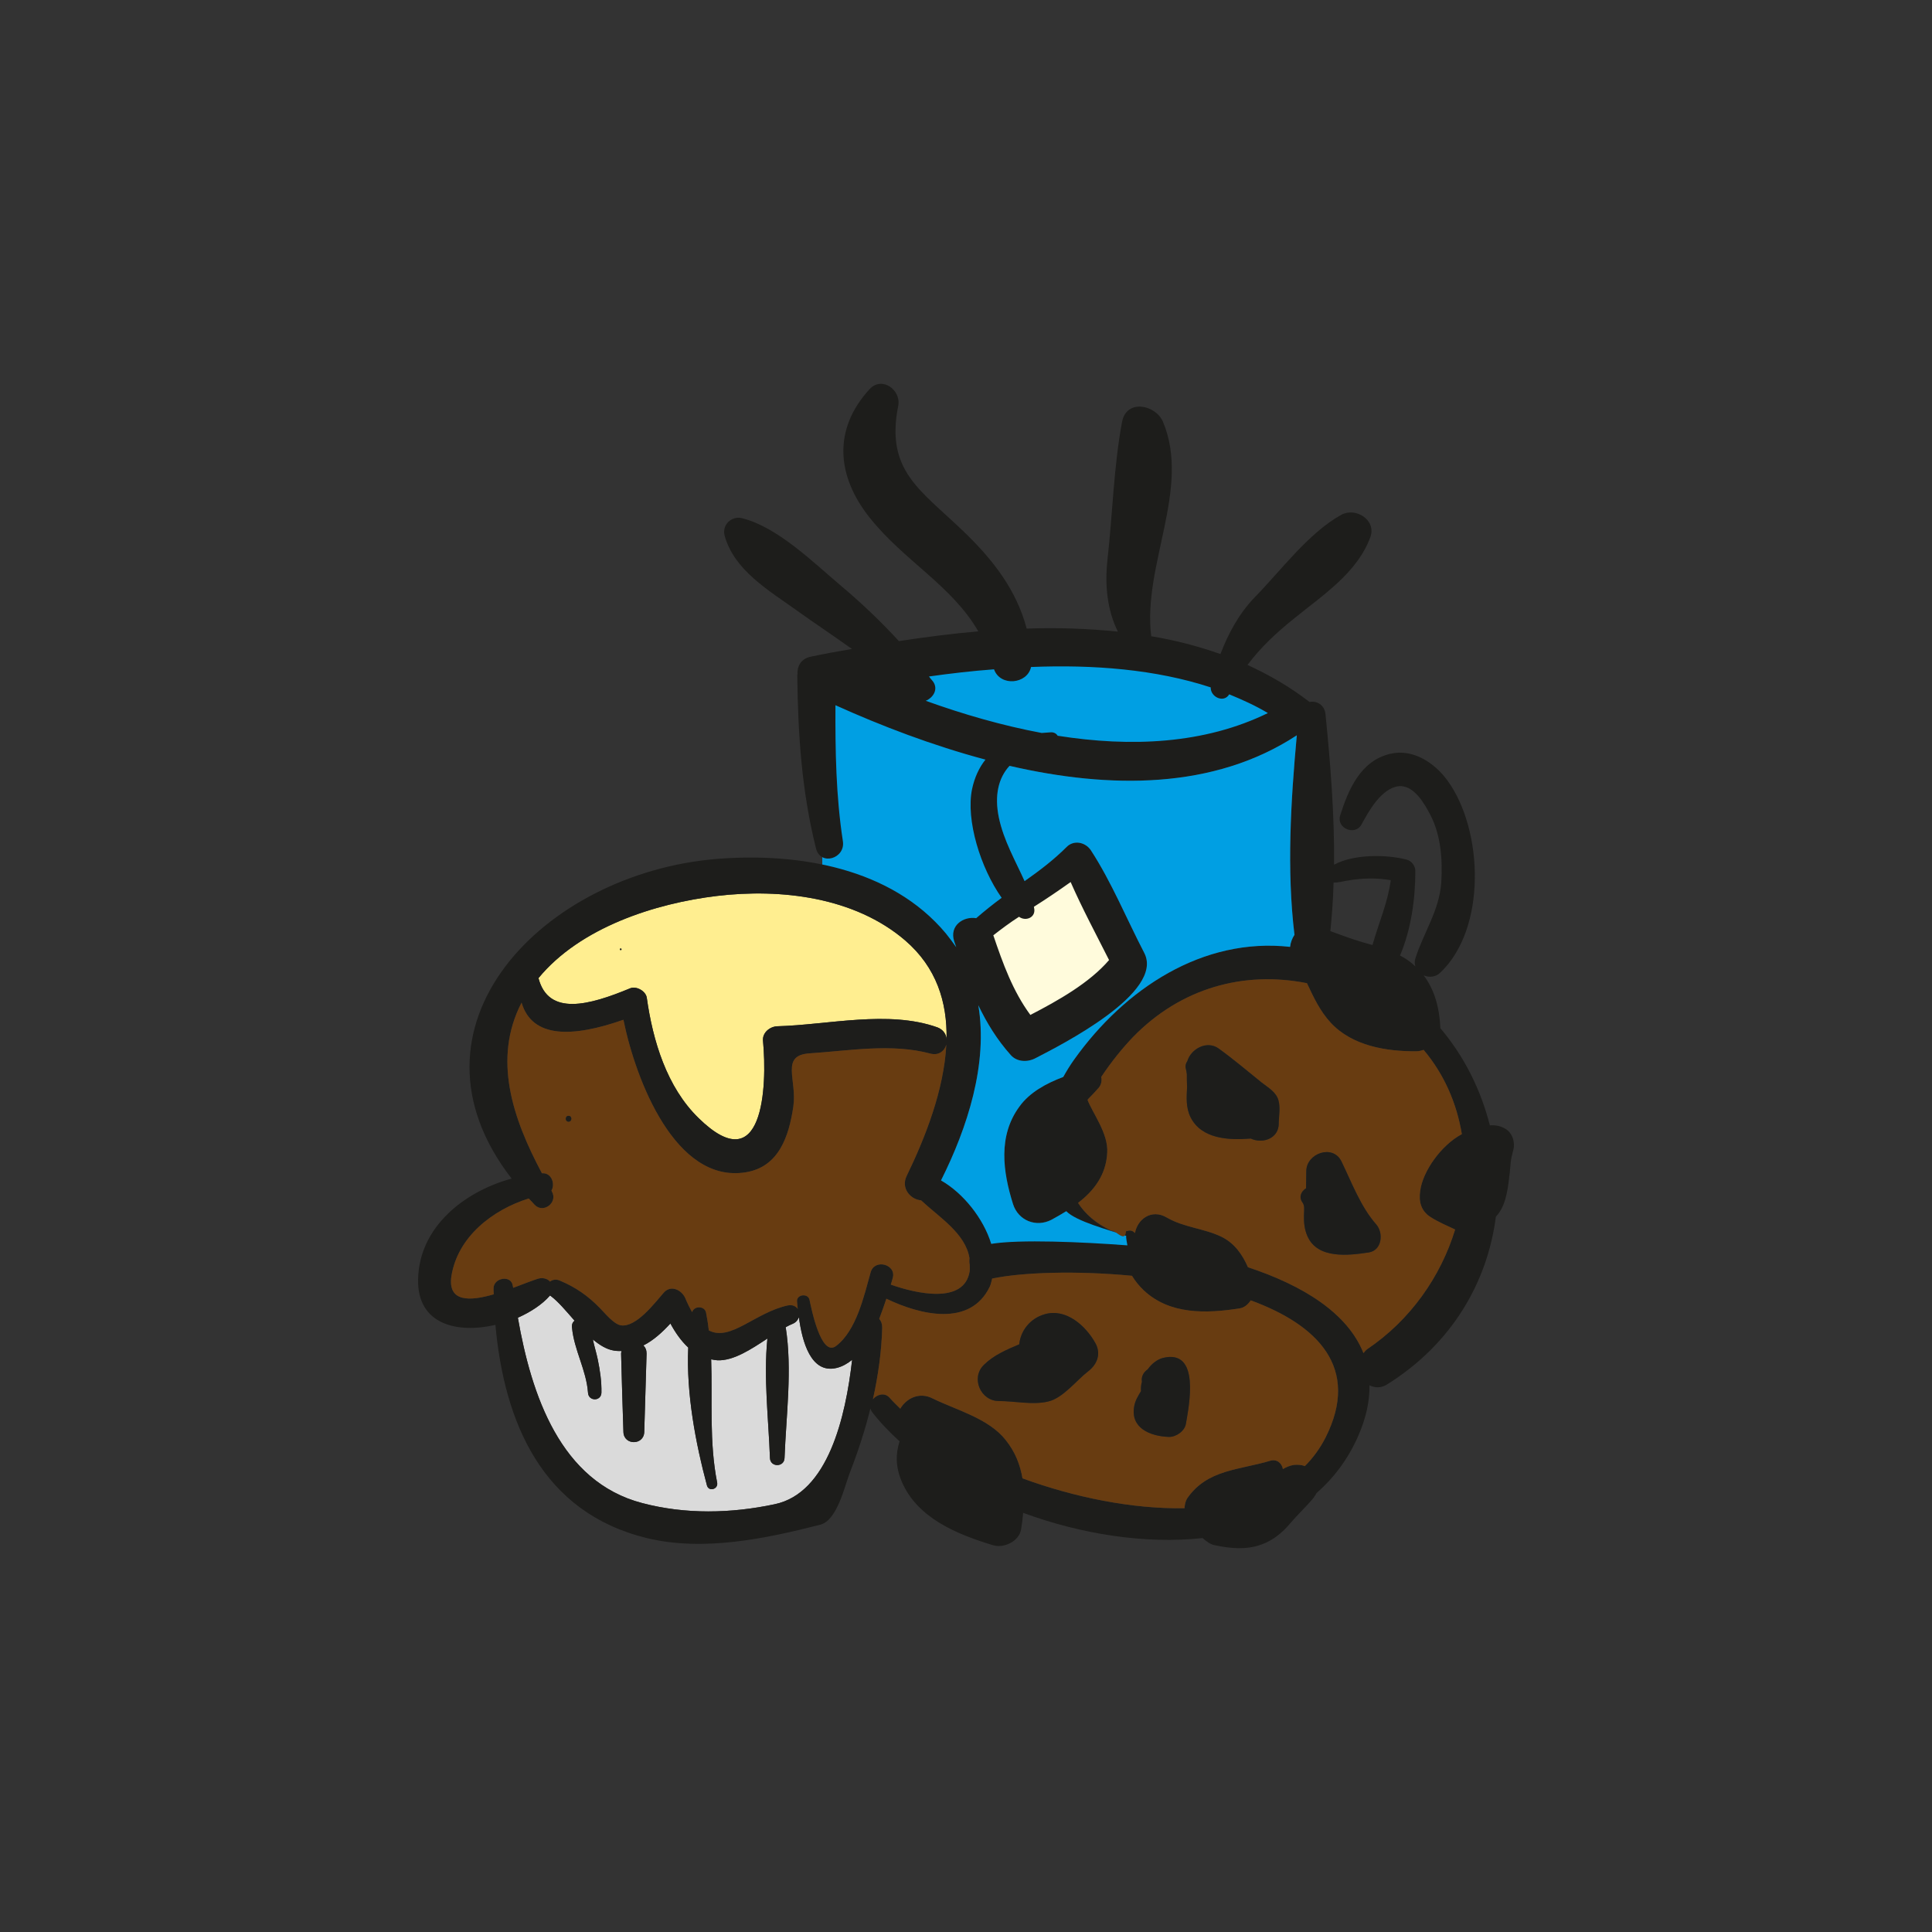 <?xml version="1.0" encoding="utf-8"?>
<!-- Generator: Adobe Illustrator 16.0.0, SVG Export Plug-In . SVG Version: 6.00 Build 0)  -->
<!DOCTYPE svg PUBLIC "-//W3C//DTD SVG 1.1//EN" "http://www.w3.org/Graphics/SVG/1.1/DTD/svg11.dtd">
<svg version="1.1" id="Layer_1" xmlns="http://www.w3.org/2000/svg" xmlns:xlink="http://www.w3.org/1999/xlink" x="0px" y="0px"
	 width="350px" height="350px" viewBox="0 0 350 350" enable-background="new 0 0 350 350" xml:space="preserve">
<rect x="0" y="0" width="350" height="350" fill="#333333" stroke="none"/>
<g>
	<polygon fill="#FFFBDC" points="175.212,168.838 193.997,157.099 203.388,173.959 187.166,188.472 	"/>
	<path fill="#009FE3" d="M180.122,137.891c0,0-2.772,8.323-1.92,11.311c0.855,2.987,5.549,13.233,5.549,13.233l-11.524,10.031
		c0,0-11.741-9.818-17.503-11.313c-5.762-1.493-5.762-1.493-5.762-1.493v-36.284c0,0,33.507-9.179,47.169-7.043
		c13.657,2.133,36.283,11.526,36.283,11.526s-3.628,9.177-20.488,9.816c-16.864,0.641-32.868-3.2-32.868-3.2L180.122,137.891z"/>
	<path fill="#FFEE90" d="M163.975,170.359c5.701,4.906,7.629,11.196,7.506,17.863c-0.086-0.877-0.59-1.68-1.638-2.097
		c-8.932-3.187-19.792-0.459-29.019-0.209c-1.339,0.045-2.723,1.134-2.601,2.601c0.799,8.428,0.045,25.496-11.655,14.046
		c-5.787-5.618-8.305-14.046-9.395-21.803c-0.168-1.221-1.888-2.183-3.018-1.72c-7.466,3.104-14.804,5.073-16.606-1.847
		c7.547-9.184,21.135-13.545,32.332-14.886C141.496,160.924,154.83,162.517,163.975,170.359z M112.436,172.121
		c0.209,0,0.209-0.293,0-0.293C112.268,171.828,112.268,172.121,112.436,172.121z"/>
	<path fill="#DADADA" d="M151.562,247.815c1.048-0.254,1.97-0.798,2.809-1.47c-1.175,10.356-4.361,24.153-14.051,26.164
		c-7.924,1.68-16.102,1.852-23.944-0.204c-14.886-3.858-20.128-19.67-22.561-33.59c2.351-1.048,4.447-2.432,5.786-3.988
		c0.045,0,0.045-0.041,0.045-0.041c0.082,0.041,0.082,0.082,0.168,0.127c1.339,1.004,2.764,2.724,4.275,4.443
		c-0.336,0.254-0.545,0.672-0.463,1.262c0.381,4.066,2.601,7.674,2.896,11.781c0.082,1.594,2.392,1.594,2.432,0
		c0.041-2.052-0.254-4.025-0.671-6.04c-0.25-1.212-0.631-2.388-0.88-3.604c1.216,1.007,2.473,1.802,3.816,2.015
		c0.459,0.082,0.921,0.082,1.384,0.082c-0.045,0.168-0.086,0.295-0.086,0.458c0.127,4.743,0.254,9.477,0.422,14.219
		c0.082,2.433,3.69,2.433,3.771,0c0.127-4.742,0.295-9.476,0.422-14.219c0-0.626-0.213-1.13-0.59-1.466
		c1.847-0.921,3.44-2.392,4.906-3.98c0.88,1.63,1.929,3.146,3.231,4.357c-0.377,8.305,1.343,17.363,3.395,24.997
		c0.336,1.171,2.056,0.668,1.847-0.508c-1.47-7.38-0.839-14.927-1.089-22.352c0.377,0.086,0.712,0.127,1.13,0.172
		c2.895,0.123,6.081-1.974,9.059-3.943c-0.713,7.089,0.208,14.591,0.462,21.635c0.041,1.72,2.597,1.72,2.642,0
		c0.291-7.716,1.425-16.017,0.209-23.69c0.463-0.25,0.88-0.463,1.298-0.627c0.59-0.254,0.926-0.713,1.094-1.176
		C145.313,242.951,146.865,248.946,151.562,247.815z"/>
	<path fill="#1D1D1B" d="M273.76,209.652c0-0.045,0.041-0.045,0.086-0.086c0,0.041-0.045,0.254-0.086,0.422
		c-0.041,0.25-0.127,0.963-0.127,1.09c-0.041,0.462-0.082,0.921-0.123,1.343c-0.295,2.474-0.549,5.451-2.097,7.507
		c-0.168,0.163-0.295,0.336-0.422,0.499c-1.507,11.704-7.842,22.941-19.624,30.321c-1.176,0.795-2.351,0.672-3.272,0.213
		c0.041,2.81-0.586,5.909-2.097,9.305c-1.843,4.152-4.402,7.511-7.507,10.233c-0.168,0.295-0.336,0.586-0.585,0.922
		c-1.303,1.556-2.81,2.94-4.153,4.529c-1.425,1.679-3.104,3.104-5.241,3.857c-2.769,1.008-5.619,0.713-8.428,0.127
		c-0.754-0.127-1.512-0.667-2.224-1.298c-10.398,1.13-22.017-0.713-32.5-4.57c-0.082,1.007-0.209,1.97-0.377,2.973
		c-0.336,2.183-3.104,3.481-5.074,2.896c-6.5-1.97-13.756-4.906-16.565-11.573c-1.13-2.682-1.089-4.992-0.376-7.252
		c-1.888-1.721-3.608-3.522-5.033-5.373c-0.127-0.205-0.168-0.377-0.25-0.582c-0.966,3.898-2.224,7.757-3.735,11.655
		c-0.921,2.351-2.265,8.6-5.324,9.395c-9.98,2.556-21.176,4.906-31.451,2.433c-19.039-4.656-25.833-21.05-27.426-38.626
		c-6.835,1.597-14.214,0-14.005-8.302c0.208-9.435,8.346-15.853,16.942-18.198c-21.39-27.594,5.787-55.355,37.197-57.913
		c14.718-1.173,31.533,1.593,41.472,13.504c0.672,0.837,1.298,1.677,1.888,2.517c-0.127-0.336-0.254-0.715-0.377-1.091
		c-0.925-2.853,1.675-4.57,3.981-4.193c1.511-1.3,3.021-2.517,4.615-3.69c-3.858-5.453-6.5-14.09-5.369-19.667
		c0.463-2.181,1.303-3.941,2.433-5.369c-9.604-2.558-18.912-6.123-27.176-9.855c-0.041,8.221,0.086,16.44,1.343,24.616
		c0.503,3.145-4.026,4.572-4.865,1.343c-2.601-10.4-3.268-20.675-3.395-31.367c0-0.084,0.041-0.127,0.041-0.211
		c-0.082-1.425,0.631-2.851,2.474-3.186c2.392-0.504,4.865-0.964,7.383-1.384c-3.272-2.349-6.626-4.57-10.025-7.003
		c-5.033-3.608-11.323-7.255-13.039-13.545c-0.504-1.929,1.257-3.608,3.145-3.145c6.454,1.593,12.958,8.051,17.986,12.286
		c3.735,3.145,7.216,6.458,10.443,9.982c4.697-0.714,9.521-1.343,14.387-1.763c-4.784-8.303-13.421-12.748-19.67-20.588
		c-5.954-7.466-6.753-15.937-0.041-23.275c2.265-2.473,5.787,0.168,5.201,3.021c-2.31,11.657,3.898,15.138,11.614,22.52
		c5.537,5.283,9.812,10.817,11.66,17.822c5.532-0.211,11.11,0,16.52,0.544c-1.929-3.9-2.388-8.387-1.888-13
		c0.926-8.219,1.135-16.942,2.646-24.993c0.795-4.236,6.122-3.104,7.421,0c5.073,12.12-3.731,26-2.138,38.831
		c4.32,0.714,8.514,1.804,12.539,3.229c1.426-3.731,3.354-7.296,6.123-10.189c4.778-4.865,9.853-11.784,15.807-15.056
		c2.56-1.382,6.332,0.923,5.242,4.028c-2.347,6.456-8.596,10.524-13.756,14.718c-3.354,2.684-6.163,5.326-8.51,8.471
		c3.939,1.804,7.716,3.985,11.237,6.71c1.257-0.251,2.728,0.461,2.896,2.265c0.88,8.805,1.634,18.115,1.548,27.215
		c3.526-1.929,9.436-1.886,13.17-0.921c0.881,0.252,1.553,1.132,1.553,2.054c0,5.074-0.758,10.527-2.769,15.306
		c0.041,0.043,0.127,0.084,0.209,0.127c0.966,0.503,1.802,1.132,2.56,1.845c-0.127-0.461-0.168-0.923,0-1.425
		c1.507-4.74,4.316-8.598,4.697-13.756c0.249-4.066-0.046-8.471-1.93-12.161c-1.048-2.013-3.021-5.619-5.831-5.285
		c-3.146,0.419-5.41,4.572-6.708,6.962c-1.176,2.056-4.529,0.671-3.857-1.636c1.507-4.779,3.73-9.937,9.059-11.196
		c4.148-1.005,8.133,1.677,10.438,4.906c6.458,8.934,7.089,26.797-1.385,34.764c-0.835,0.797-2.011,0.881-2.977,0.463
		c1.974,2.599,2.854,5.87,3.022,9.434c0,0.04,0,0.086,0,0.127c4.361,5.155,7.338,11.196,8.973,17.613
		c0.921-0.082,1.847,0.082,2.682,0.545c1.471,0.757,2.015,2.723,1.471,4.234c-0.045,0.295-0.127,0.585-0.209,0.88
		C273.801,209.566,273.801,209.607,273.76,209.652z M263.611,222.736c-0.041,0-0.041,0-0.086-0.04
		c-1.425-0.672-2.932-1.303-4.316-2.184c-1.761-1.089-2.224-2.809-1.929-4.778c0.459-3.522,3.771-8.265,7.548-10.275
		c-0.922-5.532-3.146-10.774-6.921-15.263c-0.418,0.123-0.836,0.25-1.299,0.25c-5.45,0.045-11.658-0.963-15.558-5.197
		c-1.929-2.097-3.104-4.615-4.279-7.134c-11.364-2.262-22.811,0.799-31.533,9.771c-1.888,1.974-3.898,4.447-5.745,7.216
		c0.168,0.671,0,1.425-0.463,1.97c-0.627,0.712-1.258,1.384-1.929,2.052c0,0.045-0.041,0.086-0.082,0.131
		c0.88,2.347,3.816,6.118,3.563,9.6c-0.209,3.984-2.388,6.839-5.282,9.059c1.425,2.224,3.648,4.152,7.088,5.536
		c0.627,0.254,0.418,1.217-0.254,1.008c-3.857-1.135-6.834-2.896-8.973-5.033c-0.88,0.545-1.761,1.048-2.686,1.552
		c-2.765,1.426-5.996,0.164-6.958-2.85c-1.847-5.873-2.728-12.331,1.13-17.618c1.848-2.597,4.865-4.234,7.97-5.405
		c0.585-1.049,1.216-2.097,1.97-3.146c9.182-12.875,23.313-22.185,39.126-20.422c0.081-0.798,0.376-1.552,0.794-2.181
		c-1.425-11.743-0.667-24.28,0.422-36.148c-15.013,9.855-33.884,9.728-52.042,5.535c-2.015,2.181-2.769,5.369-1.929,9.395
		c0.88,4.15,2.978,7.758,4.656,11.489c2.683-1.886,5.283-3.857,7.588-6.163c1.299-1.343,3.396-0.923,4.402,0.545
		c3.776,5.786,6.5,12.496,9.689,18.619c3.731,7.211-15.181,16.732-19.71,19.079c-1.425,0.754-3.354,0.713-4.488-0.586
		c-2.474-2.768-4.32-5.786-5.868-9.013c1.802,10.565-1.975,22.22-6.754,31.741c3.985,2.265,7.675,6.835,9.1,11.487
		c5.746-0.917,14.596-1.13,23.986-0.205c0.045-0.376,0.045-0.757,0-1.175c-0.123-0.963,1.216-1.344,1.847-0.758
		c0.082,0.086,0.127,0.086,0.209,0.172c0.418-2.433,2.937-4.447,5.745-2.81c3.187,1.844,6.627,1.925,9.898,3.481
		c2.388,1.171,3.813,3.227,4.82,5.532c9.898,3.272,18.031,8.261,20.927,15.559c0.209-0.254,0.376-0.504,0.671-0.713
		C255.52,239.134,261.011,231.247,263.611,222.736z M251.952,159.456c-2.6-0.461-5.323-0.377-7.924,0.084
		c-0.754,0.127-1.634,0.378-2.433,0.335c-0.086,2.978-0.295,5.914-0.586,8.807c1.93,0.712,3.858,1.425,5.828,2.013
		c0.631,0.168,1.216,0.335,1.802,0.503C249.733,167.298,251.408,163.524,251.952,159.456z M240.13,260.438
		c6.372-12.622-1.43-20.427-13.547-24.866c-0.504,0.754-1.176,1.339-2.056,1.466c-5.955,0.922-12.581,1.171-17.319-3.271
		c-0.839-0.799-1.552-1.676-2.138-2.642c-10.147-0.967-19.878-0.631-25.329,0.499c-0.127,0.467-0.209,0.967-0.417,1.43
		c-3.527,7.425-12.667,5.155-18.749,2.224c-0.377,1.171-0.84,2.433-1.298,3.645c0.336,0.377,0.544,0.885,0.544,1.598
		c-0.127,4.488-0.753,8.764-1.679,12.957c0.757-0.885,2.142-1.262,3.022-0.254c0.586,0.672,1.257,1.302,1.929,1.974
		c1.089-1.847,3.436-3.104,5.868-1.847c4.28,2.097,10.149,3.607,13.211,7.507c1.762,2.179,2.642,4.529,3.06,6.962
		c9.395,3.439,19.878,5.577,29.354,5.409c0.045-0.672,0.168-1.298,0.504-1.806c3.607-5.242,9.48-5.115,15.013-6.79
		c1.258-0.377,2.138,0.5,2.306,1.507c0.631-0.377,1.262-0.631,1.974-0.753c0.754-0.082,1.426,0,2.011,0.208
		C237.865,264.123,239.122,262.407,240.13,260.438z M229.687,129.18c-2.224-1.343-4.57-2.392-7.003-3.397
		c-0.966,1.636-3.398,0.504-3.354-1.257c-9.984-3.272-21.263-4.153-32.545-3.692c-0.671,3.104-5.577,3.608-6.708,0.419
		c-3.984,0.293-7.924,0.756-11.786,1.3c0.213,0.293,0.462,0.588,0.716,0.88c1.049,1.425,0.041,2.978-1.302,3.522
		c6.753,2.433,13.839,4.489,21.009,5.83c0.59-0.041,1.135-0.084,1.721-0.125c0.59,0,0.966,0.293,1.175,0.629
		C204.902,135.386,218.195,134.798,229.687,129.18z M200.918,173.924c-2.347-4.654-4.865-9.352-6.962-14.133
		c-2.179,1.552-4.402,3.062-6.667,4.489c0.041,0.041,0.041,0.083,0.041,0.166c0.422,1.72-1.466,2.56-2.724,1.636
		c-1.638,1.048-3.145,2.181-4.656,3.356c1.721,5.074,3.522,10.102,6.712,14.427C191.691,181.261,197.355,178.074,200.918,173.924z
		 M175.674,230.243c0.041-0.381,0-0.717,0-1.094c-0.086-0.417-0.086-0.794-0.045-1.212c-0.712-4.488-5.451-7.38-8.764-10.483
		c-1.888-0.127-3.73-2.183-2.601-4.447c3.358-6.921,6.753-15.558,7.171-23.777c-0.291,1.131-1.38,2.056-2.891,1.639
		c-7.044-1.893-14.718-0.508-21.848-0.045c-5.41,0.335-2.265,4.778-2.977,9.644c-0.799,5.369-2.601,10.946-8.641,11.909
		c-12.703,2.056-19.919-16.688-22.139-27.635c-9.227,3.231-16.524,3.399-18.453-3.104c-5.283,10.234-1.593,21.013,3.69,30.911
		c0.041,0,0.086,0,0.086,0c1.675-0.086,2.347,1.97,1.634,3.146c0.041,0.041,0.082,0.122,0.082,0.163
		c1.134,1.975-1.507,4.03-3.1,2.433c-0.377-0.417-0.712-0.794-1.093-1.171c-6.581,2.056-12.872,6.962-14.006,14.047
		c-0.712,4.783,3.358,4.57,7.674,3.313c-0.041-0.336-0.041-0.712-0.041-1.048c-0.041-1.97,3.228-2.519,3.481-0.504
		c0.041,0.127,0.041,0.254,0.082,0.377c2.142-0.795,3.985-1.548,4.783-1.721c0.794-0.122,1.466,0.127,1.888,0.59
		c0.417-0.336,1.089-0.503,1.802-0.168c2.891,1.217,5.074,2.765,7.212,4.947c0.921,0.922,2.519,2.937,3.816,3.146
		c2.81,0.422,6.208-4.148,7.801-5.955c1.298-1.425,3.227-0.422,3.858,1.008c0.418,1.003,0.839,1.847,1.257,2.56
		c0.335-1.176,2.265-1.176,2.514,0.082c0.213,1.048,0.377,2.138,0.504,3.227c3.944,2.056,8.346-3.227,14.301-4.529
		c0.839-0.163,1.466,0.131,1.802,0.631c-0.041-0.5-0.082-0.967-0.123-1.343c-0.127-1.299,2.011-1.549,2.265-0.291
		c0.291,1.339,2.052,10.483,4.82,8.342c3.689-2.81,5.074-9.141,6.249-13.334c0.713-2.556,4.779-1.425,3.985,1.089
		c-0.086,0.336-0.209,0.758-0.336,1.135C165.862,234.31,174.749,236.406,175.674,230.243z M171.481,188.223
		c0.123-6.667-1.806-12.957-7.506-17.863c-9.145-7.842-22.479-9.436-34.093-8.051c-11.196,1.341-24.784,5.703-32.332,14.886
		c1.802,6.92,9.14,4.95,16.606,1.847c1.13-0.463,2.85,0.499,3.018,1.72c1.089,7.757,3.608,16.185,9.395,21.803
		c11.7,11.45,12.454-5.618,11.655-14.046c-0.123-1.467,1.261-2.556,2.601-2.601c9.227-0.25,20.087-2.978,29.019,0.209
		C170.891,186.543,171.395,187.346,171.481,188.223z M154.371,246.346c-0.839,0.672-1.761,1.216-2.809,1.47
		c-4.697,1.131-6.25-4.864-6.835-9.186c-0.168,0.463-0.504,0.922-1.094,1.176c-0.417,0.164-0.835,0.377-1.298,0.627
		c1.216,7.674,0.082,15.975-0.209,23.69c-0.045,1.72-2.601,1.72-2.642,0c-0.254-7.044-1.175-14.546-0.462-21.635
		c-2.978,1.97-6.164,4.066-9.059,3.943c-0.418-0.045-0.753-0.086-1.13-0.172c0.25,7.425-0.381,14.972,1.089,22.352
		c0.208,1.176-1.511,1.679-1.847,0.508c-2.052-7.634-3.771-16.692-3.395-24.997c-1.303-1.212-2.351-2.728-3.231-4.357
		c-1.466,1.589-3.059,3.06-4.906,3.98c0.377,0.336,0.59,0.84,0.59,1.466c-0.127,4.743-0.295,9.477-0.422,14.219
		c-0.082,2.433-3.689,2.433-3.771,0c-0.168-4.742-0.295-9.476-0.422-14.219c0-0.163,0.041-0.29,0.086-0.458
		c-0.463,0-0.925,0-1.384-0.082c-1.343-0.213-2.6-1.008-3.816-2.015c0.25,1.216,0.63,2.392,0.88,3.604
		c0.417,2.015,0.712,3.988,0.671,6.04c-0.041,1.594-2.351,1.594-2.432,0c-0.295-4.107-2.515-7.715-2.896-11.781
		c-0.082-0.59,0.127-1.008,0.463-1.262c-1.511-1.72-2.937-3.439-4.275-4.443c-0.086-0.045-0.086-0.086-0.168-0.127
		c0,0,0,0.041-0.045,0.041c-1.339,1.557-3.436,2.94-5.786,3.988c2.432,13.92,7.674,29.731,22.561,33.59
		c7.842,2.056,16.021,1.884,23.944,0.204C150.01,270.499,153.196,256.702,154.371,246.346z"/>
	<path fill="#009FE3" d="M204.026,223.899c-3.202-1.122-8.985-2.596-10.865-4.476c-0.88,0.545-1.761,1.048-2.686,1.552
		c-2.765,1.426-5.996,0.164-6.958-2.85c-1.847-5.873-2.728-12.331,1.13-17.618c1.848-2.597,4.865-4.234,7.97-5.405
		c0.585-1.049,1.216-2.097,1.97-3.146c9.182-12.875,23.313-22.185,39.126-20.422c0.081-0.798,0.376-1.552,0.794-2.181
		c-1.425-11.743-0.667-24.28,0.422-36.148c-15.013,9.855-33.884,9.728-52.042,5.535c-2.015,2.181-2.769,5.369-1.929,9.395
		c0.88,4.15,2.978,7.758,4.656,11.489c2.683-1.886,5.283-3.857,7.588-6.163c1.299-1.343,3.396-0.923,4.402,0.545
		c3.776,5.786,6.5,12.496,9.689,18.619c3.731,7.211-15.181,16.732-19.71,19.079c-1.425,0.754-3.354,0.713-4.488-0.586
		c-2.474-2.768-4.32-5.786-5.868-9.013c1.802,10.565-1.975,22.22-6.754,31.741c3.985,2.265,7.675,6.835,9.1,11.487
		c5.173-0.827,16.332-0.352,24.666,0.278C204.194,225.309,203.957,224.203,204.026,223.899z"/>
	<path fill="#683C11" d="M259.209,220.513c-1.761-1.089-2.224-2.809-1.929-4.778c0.459-3.522,3.771-8.265,7.548-10.275
		c-0.922-5.532-3.146-10.774-6.921-15.263c-0.418,0.123-0.836,0.25-1.299,0.25c-5.45,0.045-11.658-0.963-15.558-5.197
		c-1.929-2.097-3.104-4.615-4.279-7.134c-11.364-2.262-22.811,0.799-31.533,9.771c-1.888,1.974-3.898,4.447-5.745,7.216
		c0.168,0.671,0,1.425-0.463,1.97c-0.627,0.712-1.258,1.384-1.929,2.052c0,0.045-0.041,0.086-0.082,0.131
		c0.88,2.347,3.816,6.118,3.563,9.6c-0.209,3.984-2.388,6.839-5.282,9.059c1.277,1.99,3.243,3.718,6.098,5.062
		c0.331-0.312,1.523,1.154,2.162,0.979c0.598-0.164,0.266-1.273,0.602-0.93c0.405-0.164,0.918-0.131,1.245,0.172
		c0.082,0.086,0.127,0.086,0.209,0.172c0.418-2.433,2.937-4.447,5.745-2.81c3.187,1.844,6.627,1.925,9.898,3.481
		c2.388,1.171,3.813,3.227,4.82,5.532c9.898,3.272,18.031,8.261,20.927,15.559c0.209-0.254,0.376-0.504,0.671-0.713
		c7.843-5.283,13.334-13.17,15.935-21.681c-0.041,0-0.041,0-0.086-0.04C262.101,222.024,260.594,221.394,259.209,220.513z
		 M231.656,203.362c0.087,2.224-1.679,3.313-3.395,3.272c-0.59,0-1.135-0.127-1.679-0.377c-3.985,0.336-8.932,0.082-10.901-3.858
		c-0.881-1.806-0.713-3.607-0.631-5.454c-0.041-0.795-0.041-1.548-0.041-2.347c-0.041-0.295-0.086-0.586-0.168-0.922
		c-0.168-0.59,0-1.089,0.25-1.425c0.671-2.269,3.566-3.816,5.663-2.31c2.683,1.929,5.242,4.111,7.798,6.167
		c1.175,0.918,2.687,1.761,3.063,3.269C231.951,200.639,231.697,202.105,231.656,203.362z M247.968,226.89
		c-3.604,0.54-9.268,1.257-11.11-2.937c-0.545-1.217-0.672-2.519-0.631-3.862c0.041-1.048,0.127-1.675-0.249-2.219
		c-0.758-1.008-0.254-2.057,0.626-2.601c0-1.135,0.045-2.224,0.045-3.146c0.041-3.186,4.82-4.906,6.372-1.716
		c1.848,3.813,3.481,8.215,6.291,11.401C250.654,223.322,250.4,226.513,247.968,226.89z"/>
	<path fill="#1D1D1B" d="M249.312,221.812c1.343,1.511,1.089,4.701-1.344,5.078c-3.604,0.54-9.268,1.257-11.11-2.937
		c-0.545-1.217-0.672-2.519-0.631-3.862c0.041-1.048,0.127-1.675-0.249-2.219c-0.758-1.008-0.254-2.057,0.626-2.601
		c0-1.135,0.045-2.224,0.045-3.146c0.041-3.186,4.82-4.906,6.372-1.716C244.868,214.223,246.502,218.625,249.312,221.812z"/>
	<path fill="#683C11" d="M226.583,235.571c12.117,4.439,19.919,12.244,13.547,24.866c-1.008,1.97-2.265,3.686-3.735,5.155
		c-0.585-0.208-1.257-0.29-2.011-0.208c-0.712,0.122-1.343,0.376-1.974,0.753c-0.168-1.007-1.048-1.884-2.306-1.507
		c-5.532,1.675-11.405,1.548-15.013,6.79c-0.336,0.508-0.459,1.134-0.504,1.806c-9.477,0.168-19.96-1.97-29.354-5.409
		c-0.418-2.433-1.298-4.783-3.06-6.962c-3.063-3.899-8.932-5.41-13.211-7.507c-2.433-1.258-4.779,0-5.868,1.847
		c-0.672-0.672-1.343-1.302-1.929-1.974c-0.88-1.008-2.265-0.631-3.022,0.254c0.925-4.193,1.552-8.469,1.679-12.957
		c0-0.713-0.208-1.221-0.544-1.598c0.458-1.212,0.921-2.474,1.298-3.645c6.081,2.932,15.222,5.201,18.749-2.224
		c0.208-0.463,0.29-0.963,0.417-1.43c5.451-1.13,15.182-1.466,25.329-0.499c0.586,0.966,1.299,1.843,2.138,2.642
		c4.738,4.442,11.364,4.193,17.319,3.271C225.407,236.91,226.079,236.325,226.583,235.571z M214.842,257.919
		c0.545-3.231,2.683-13.629-4.193-11.909c-1.049,0.291-2.015,1.049-2.728,2.056c-0.754,0.504-1.217,1.34-1.049,2.265
		c-0.168,0.545-0.209,1.131-0.168,1.68c-0.503,0.835-1.048,1.716-1.216,2.678c-0.795,4.03,2.896,5.496,6.249,5.623
		C213.04,260.352,214.633,259.262,214.842,257.919z M197.061,248.483c1.679-1.257,2.474-3.187,1.384-5.156
		c-1.72-3.104-5.283-6.376-9.186-5.241c-2.642,0.753-4.361,2.973-4.611,5.45c-2.265,0.963-4.57,1.929-6.372,3.69
		c-2.478,2.351-0.631,6.626,2.724,6.585c2.81,0,6.122,0.753,8.891,0.082C192.531,253.308,195.05,250.035,197.061,248.483z"/>
	<path fill="#1D1D1B" d="M231.616,199.378c0.335,1.261,0.081,2.728,0.04,3.984c0.087,2.224-1.679,3.313-3.395,3.272
		c-0.59,0-1.135-0.127-1.679-0.377c-3.985,0.336-8.932,0.082-10.901-3.858c-0.881-1.806-0.713-3.607-0.631-5.454
		c-0.041-0.795-0.041-1.548-0.041-2.347c-0.041-0.295-0.086-0.586-0.168-0.922c-0.168-0.59,0-1.089,0.25-1.425
		c0.671-2.269,3.566-3.816,5.663-2.31c2.683,1.929,5.242,4.111,7.798,6.167C229.728,197.027,231.239,197.87,231.616,199.378z"/>
	<path fill="#1D1D1B" d="M210.648,246.01c6.876-1.72,4.738,8.678,4.193,11.909c-0.209,1.343-1.802,2.433-3.104,2.392
		c-3.354-0.127-7.044-1.593-6.249-5.623c0.168-0.962,0.713-1.843,1.216-2.678c-0.041-0.549,0-1.135,0.168-1.68
		c-0.168-0.925,0.295-1.761,1.049-2.265C208.634,247.059,209.6,246.301,210.648,246.01z"/>
	<path fill="#1D1D1B" d="M198.444,243.327c1.09,1.97,0.295,3.899-1.384,5.156c-2.011,1.552-4.529,4.824-7.171,5.41
		c-2.769,0.671-6.081-0.082-8.891-0.082c-3.354,0.041-5.202-4.234-2.724-6.585c1.802-1.762,4.107-2.728,6.372-3.69
		c0.25-2.478,1.97-4.697,4.611-5.45C193.161,236.951,196.725,240.224,198.444,243.327z"/>
	<path fill="#683C11" d="M175.674,229.149c0,0.377,0.041,0.713,0,1.094c-0.925,6.163-9.812,4.066-14.3,2.474
		c0.127-0.377,0.25-0.799,0.336-1.135c0.794-2.514-3.272-3.645-3.985-1.089c-1.175,4.193-2.56,10.524-6.249,13.334
		c-2.769,2.142-4.529-7.003-4.82-8.342c-0.254-1.258-2.392-1.008-2.265,0.291c0.041,0.376,0.082,0.843,0.123,1.343
		c-0.336-0.5-0.962-0.794-1.802-0.631c-5.955,1.303-10.357,6.585-14.301,4.529c-0.127-1.089-0.291-2.179-0.504-3.227
		c-0.25-1.258-2.179-1.258-2.514-0.082c-0.418-0.713-0.839-1.557-1.257-2.56c-0.631-1.43-2.56-2.433-3.858-1.008
		c-1.593,1.807-4.992,6.377-7.801,5.955c-1.298-0.209-2.896-2.224-3.816-3.146c-2.138-2.183-4.321-3.73-7.212-4.947
		c-0.712-0.335-1.384-0.168-1.802,0.168c-0.422-0.463-1.094-0.712-1.888-0.59c-0.798,0.173-2.641,0.926-4.783,1.721
		c-0.041-0.123-0.041-0.25-0.082-0.377c-0.254-2.015-3.522-1.466-3.481,0.504c0,0.336,0,0.712,0.041,1.048
		c-4.316,1.258-8.387,1.471-7.674-3.313c1.134-7.085,7.425-11.991,14.006-14.047c0.381,0.377,0.716,0.754,1.093,1.171
		c1.593,1.598,4.234-0.458,3.1-2.433c0-0.041-0.041-0.122-0.082-0.163c0.713-1.176,0.041-3.231-1.634-3.146c0,0-0.045,0-0.086,0
		c-5.283-9.898-8.973-20.677-3.69-30.911c1.929,6.504,9.227,6.336,18.453,3.104c2.22,10.946,9.436,29.69,22.139,27.635
		c6.041-0.963,7.842-6.54,8.641-11.909c0.712-4.865-2.433-9.309,2.977-9.644c7.13-0.463,14.804-1.848,21.848,0.045
		c1.511,0.417,2.6-0.508,2.891-1.639c-0.418,8.22-3.813,16.856-7.171,23.777c-1.13,2.265,0.713,4.32,2.601,4.447
		c3.313,3.104,8.051,5.995,8.764,10.483C175.588,228.355,175.588,228.732,175.674,229.149z M103.001,203.194
		c0.671,0,0.671-1.049,0-1.049C102.329,202.146,102.329,203.194,103.001,203.194z"/>
	<path fill="#1D1D1B" d="M112.436,171.828c0.209,0,0.209,0.293,0,0.293C112.268,172.121,112.268,171.828,112.436,171.828z"/>
	<path fill="#1D1D1B" d="M103.001,202.146c0.671,0,0.671,1.049,0,1.049C102.329,203.194,102.329,202.146,103.001,202.146z"/>
</g>
</svg>
